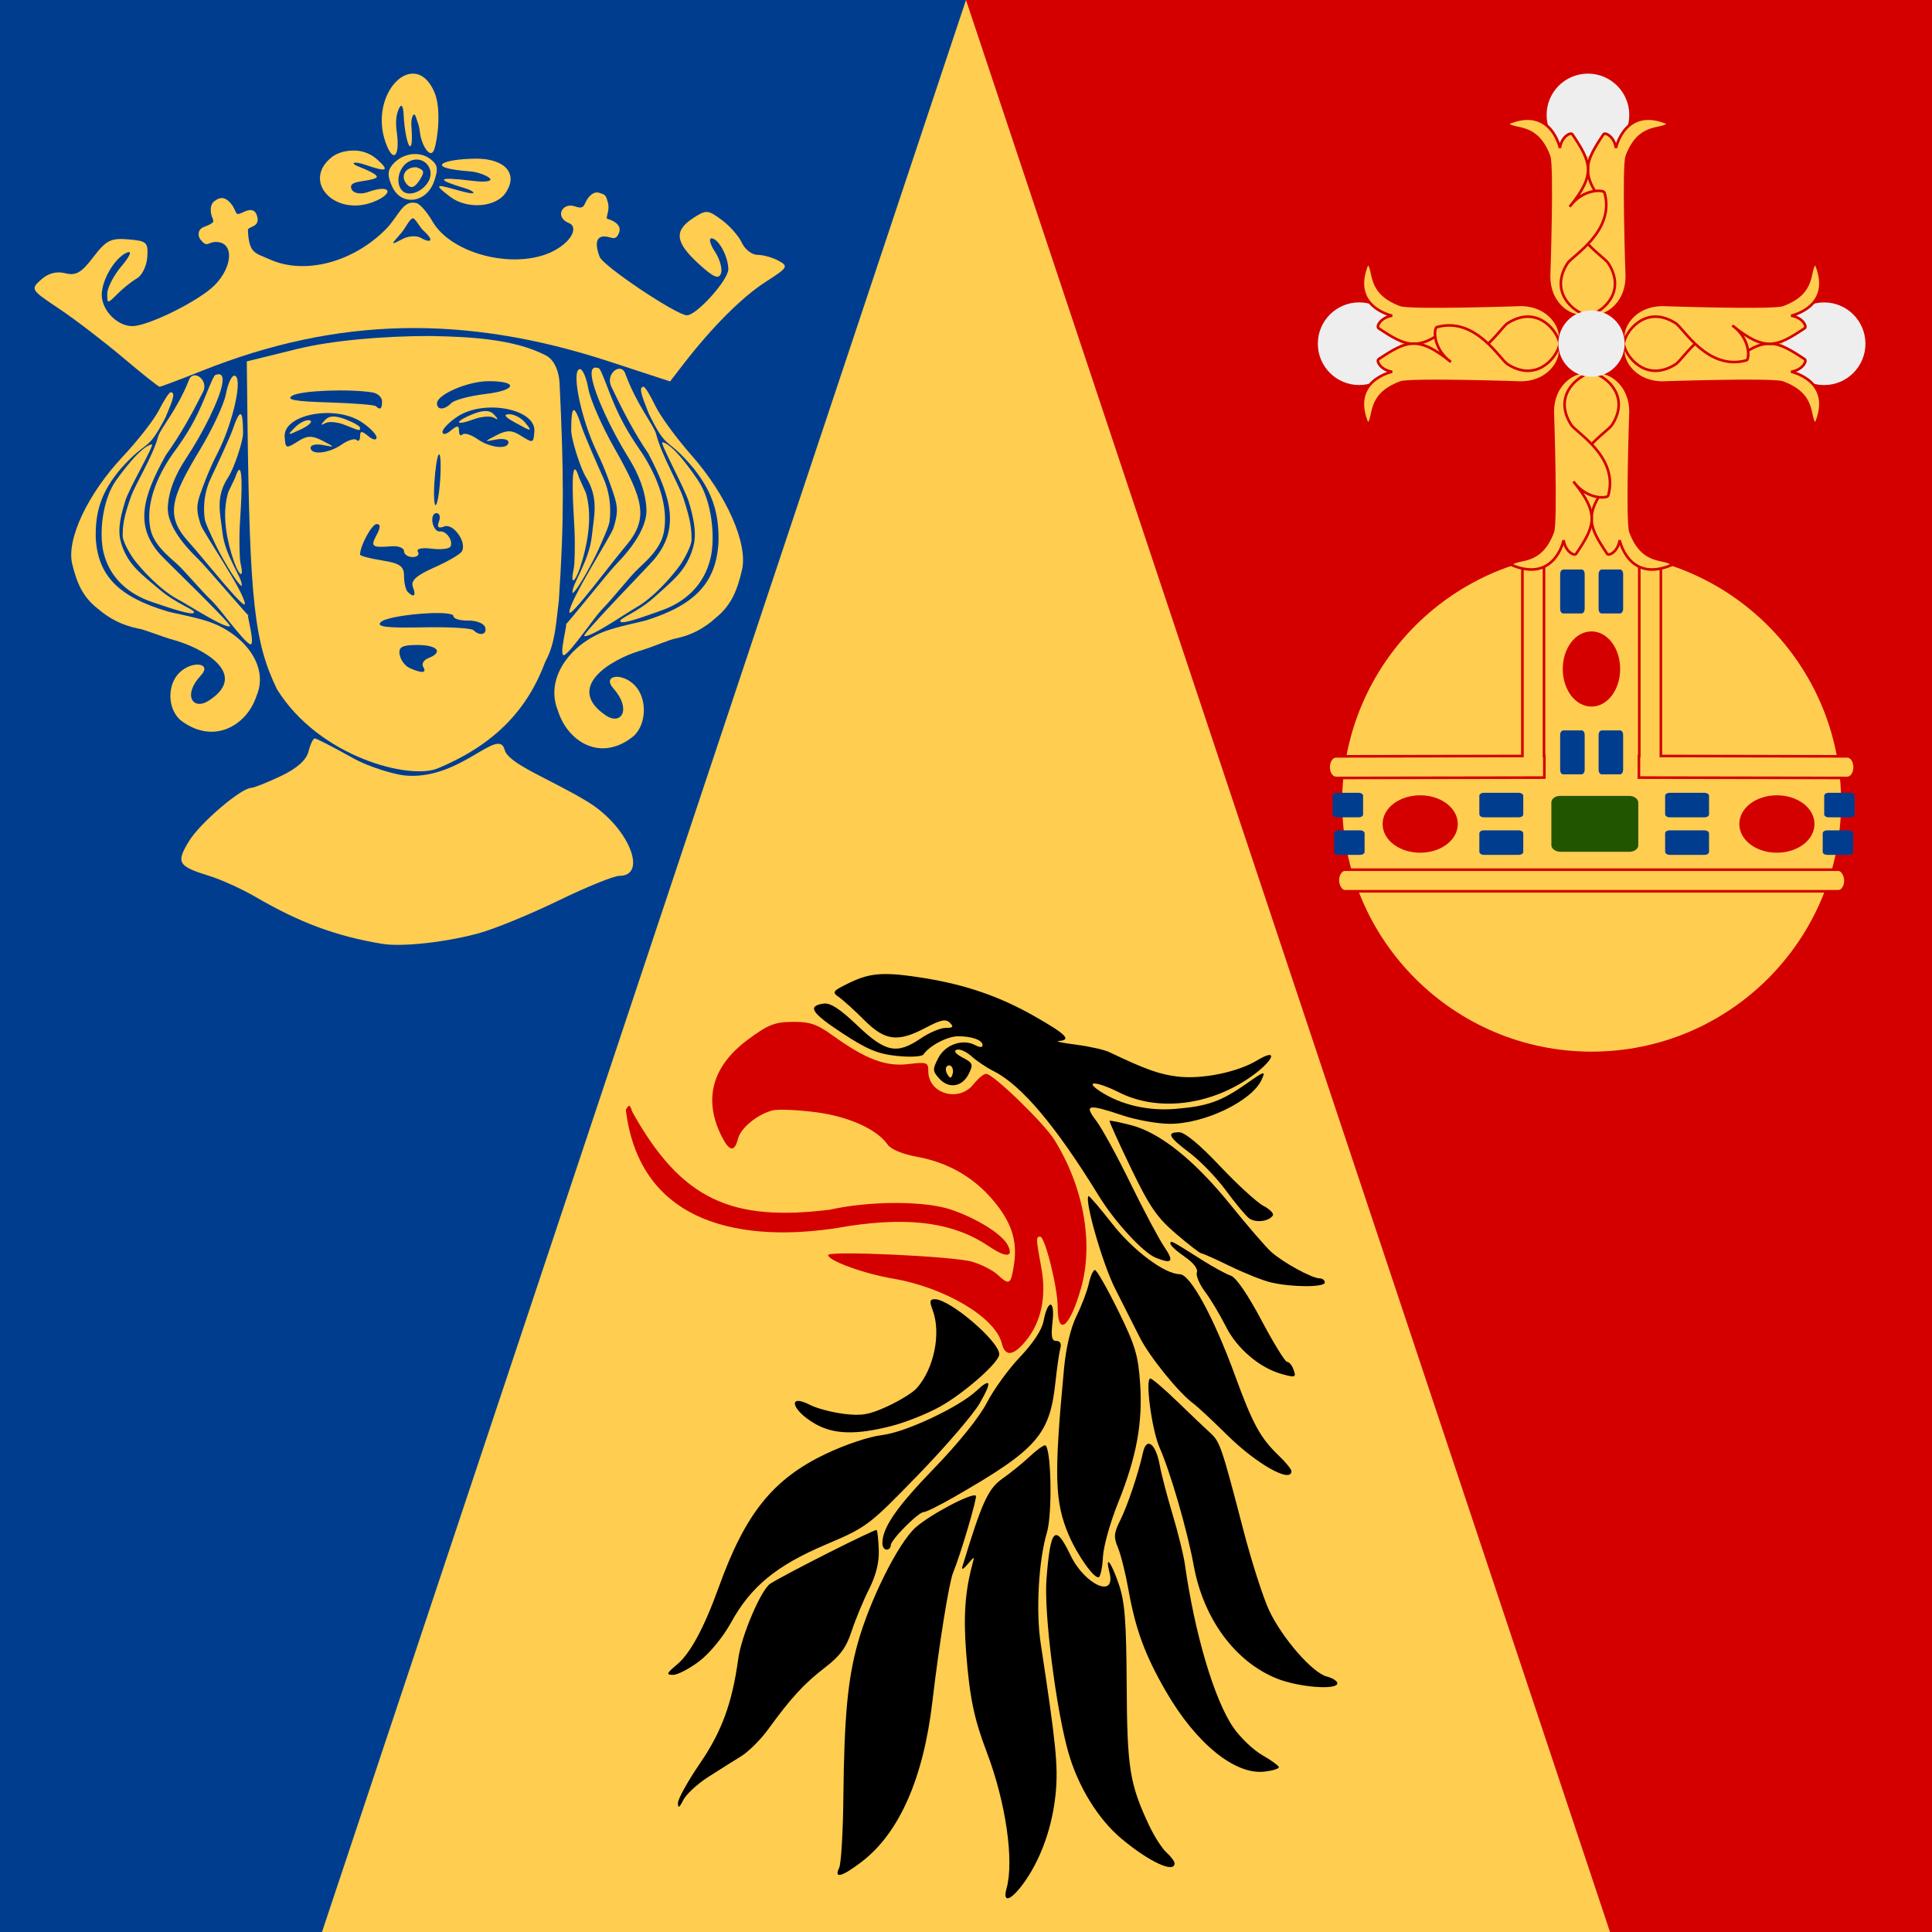 <?xml version="1.0" encoding="UTF-8" standalone="no"?>
<!-- Created with Inkscape (http://www.inkscape.org/) -->

<svg
   xmlns:dc="http://purl.org/dc/elements/1.1/"
   xmlns:cc="http://web.resource.org/cc/"
   xmlns:rdf="http://www.w3.org/1999/02/22-rdf-syntax-ns#"
   xmlns:svg="http://www.w3.org/2000/svg"
   xmlns="http://www.w3.org/2000/svg"
   xmlns:xlink="http://www.w3.org/1999/xlink"
   version="1.0"
   width="312.5"
   height="312.5"
   id="svg4166">
  <defs
     id="defs4168" />
  <rect
     width="312.5"
     height="312.5"
     x="0"
     y="0"
     id="Flaggduk"
     style="fill:#ffcd50" />
  <path
     d="M 0,0 156.25,0 52.083,312.5 0,312.5 0,0 z"
     id="Kluven-field-1"
     style="fill:#003d8f" />
  <path
     d="m 156.25,0 156.25,0 0,312.5 -52.083,0 L 156.25,0 z"
     id="Kluven-field-2"
     style="fill:#d40000" />
  <g
     transform="matrix(0.889,0,0,0.889,147.754,-9.397)"
     id="St-Erik"
     style="fill:#ffcd50">
    <path
       d="m -87.989,71.703 c -8.356,0.002 -17.816,0.793 -24.191,2.375 l -9.119,2.248 0.127,11.145 c 0.418,32.59 1.237,39.976 5.383,48.539 7.74,12.383 24.152,16.473 29.193,14.375 10.556,-4.394 16.401,-10.789 19.631,-19.473 1.859,-3.383 1.935,-7.264 2.438,-11.019 0.991,-14.691 0.908,-23.481 0.127,-39.769 -0.143,-2.075 -0.941,-4.081 -2.47,-4.876 -5.866,-3.051 -13.96,-3.407 -21.119,-3.546 z"
       id="Huvud" />
    <path
       d="m -90.969,23.969 c -3.666,-0.118 -7.282,6.059 -5.125,12.375 1.393,4.078 2.704,2.756 2.094,-1.656 -0.248,-1.795 -0.159,-3.087 0.312,-4.188 0.666,-1.553 0.883,-0.156 0.938,1.125 0.098,2.303 0.643,5.253 1.094,5.531 0.45,0.278 0.465,-1.773 0.312,-3.531 -0.153,-1.758 0.488,-2.813 0.781,-1.844 0.848,2.3 0.586,2.103 0.875,3.531 0.404,1.996 1.865,4.256 2.5,2.438 0.596,-1.708 1.32,-7.303 0.062,-10.312 -0.994,-2.38 -2.409,-3.422 -3.844,-3.469 z m -10.531,14 c -1.596,-0.073 -3.283,0.339 -4.375,1.219 -5.452,4.393 0.575,10.853 7.594,8.125 3.752,-1.458 3.434,-3.377 -1.031,-1.781 -1.05,0.375 -2.604,0.366 -2.969,-0.656 -0.554,-1.554 2.85,-1.134 4.5,-1.938 0.817,-0.505 -2.134,-1.618 -3.469,-2.188 -1.222,-0.521 -0.581,-0.918 1.531,-0.188 3.755,1.298 4.584,1.201 2.125,-1 -0.936,-0.838 -2.311,-1.52 -3.906,-1.594 z m 10.906,0.625 c -1.535,-0.028 -3.13,0.657 -4.219,1.969 -0.897,1.081 -0.91,2.04 -0.031,3.969 1.641,3.601 6.234,3.008 7.625,-0.969 0.812,-2.323 0.666,-3.067 -0.781,-4.125 -0.756,-0.553 -1.673,-0.827 -2.594,-0.844 z m 11.031,0.844 c -6.358,0.056 -9.566,1.681 -1.125,2.312 1.367,0.102 3.069,0.737 3.594,1.25 0.593,0.58 -0.952,0.741 -2.906,0.5 -7.079,-0.874 -6.91,-0.273 -1.438,1.375 1.455,0.438 2.477,1.383 -0.75,0.5 -4.219,-1.155 -5.675,-1.684 -2.062,1.031 2.985,2.243 8.158,1.943 10,-0.688 2.421,-3.457 0.019,-6.281 -5.312,-6.281 z m -10.844,0.156 c 1.932,-0.002 3.327,2.148 2.062,4.156 -1.157,1.837 -3.564,2.624 -4.656,1.531 -1.349,-1.349 -0.691,-4.307 1.188,-5.312 0.48,-0.257 0.96,-0.375 1.406,-0.375 z M -90.438,41 c -2.112,-0.074 -3.059,1.785 -1.625,3.219 0.882,0.882 1.566,0.082 2.25,-0.938 0.965,-1.53 0.729,-1.793 -0.625,-2.281 z m 32.906,4.594 c -1.043,-0.054 -1.813,1.101 -2.156,1.844 -0.423,0.915 -0.631,1.112 -2,0.656 -2.174,-0.723 -3.719,1.998 -0.938,3.094 1.363,0.537 0.912,2.779 -2.219,4.688 -6.641,4.049 -19.11,1.25 -22.719,-5.094 -0.888,-1.561 -2.194,-3.076 -2.844,-3.25 -2.533,-0.68 -3.222,2.379 -5.656,4.812 -6.031,6.031 -14.803,8.272 -21.094,5.406 -2.599,-1.184 -3.748,-0.964 -3.938,-5.312 -0.03,-0.685 2.182,-0.482 1.719,-2.375 -0.257,-1.052 -0.832,-1.738 -2.594,-0.875 -1.727,0.846 -0.954,-0.133 -2.281,-1.656 -1.249,-1.433 -2.205,-0.933 -3,-0.312 -0.829,0.647 -0.656,2.121 -0.375,2.812 0.352,0.866 0.612,1.031 -1.5,1.844 -1.209,0.465 -1.057,1.706 -0.625,2.25 1.29,1.623 1.303,0.469 2.844,0.469 3.343,-10e-7 3.088,4.537 -0.281,7.906 -2.828,2.828 -12.032,7.391 -14.938,7.406 -2.731,0.014 -5.562,-2.892 -5.562,-5.688 0,-2.793 2.471,-6.88 4.656,-7.719 0.908,-0.348 0.473,0.675 -1.062,2.5 -1.426,1.694 -2.594,3.942 -2.594,5 0,1.885 0.025,1.881 1.875,0.031 1.038,-1.038 2.625,-2.305 3.531,-2.812 0.907,-0.507 1.757,-2.227 1.875,-3.844 0.197,-2.709 -0.068,-2.969 -3.438,-3.25 -3.179,-0.265 -4.024,0.137 -6.375,3.219 -2.188,2.869 -3.16,3.431 -5.125,2.938 -1.605,-0.403 -3.109,0.014 -4.406,1.188 -1.925,1.742 -1.839,1.832 3.312,5.281 2.889,1.934 8.094,5.915 11.562,8.844 3.469,2.929 6.489,5.344 6.719,5.344 0.229,-3e-6 3.778,-1.341 7.875,-2.969 24.499,-9.732 47.637,-10.241 74.031,-1.594 l 10.969,3.594 2.531,-3.281 c 5.175,-6.683 10.67,-12.159 14.875,-14.844 4.029,-2.573 4.185,-2.842 2.312,-3.844 -1.106,-0.592 -2.807,-1.062 -3.812,-1.062 -1.006,0 -2.301,-0.993 -2.844,-2.188 -0.543,-1.194 -2.175,-3.067 -3.656,-4.156 -2.549,-1.875 -2.829,-1.899 -5.25,-0.312 -3.471,2.274 -3.214,4.39 1,8.25 2.718,2.489 3.67,2.916 4.094,1.812 0.305,-0.794 -0.164,-2.567 -1.062,-3.938 -0.898,-1.371 -1.2,-2.469 -0.656,-2.469 1.255,0 3.062,3.312 3.062,5.625 0,1.965 -5.764,8.375 -7.531,8.375 -1.866,-3e-6 -15.231,-8.947 -15.875,-10.625 -0.808,-2.105 -0.769,-3.719 0.844,-3.719 1.274,-10e-7 2.023,1.014 2.688,-0.688 0.631,-1.617 -1.603,-2.387 -2.094,-2.5 -0.478,-0.11 0.439,-1.469 0.094,-2.844 -0.421,-1.676 -0.605,-1.535 -1.5,-1.875 -0.161,-0.061 -0.32,-0.086 -0.469,-0.094 z m -33.514,4.693 c 0.362,-0.003 1.357,1.759 1.732,2.094 2.592,2.328 1.109,2.352 -0.343,1.455 -0.539,-0.333 -2.001,-0.46 -3.25,0.195 -2.259,1.185 -2.267,1.162 -0.375,-0.969 0.91,-1.025 1.633,-2.77 2.236,-2.776 z"
       id="Krona" />
    <path
       d="m -91.692,132.103 c -0.825,-0.374 -1.632,-1.467 -1.794,-2.43 -0.234,-1.393 0.43,-1.75 3.25,-1.75 3.648,0 4.747,1.324 1.98,2.386 -0.86,0.33 -1.283,1.053 -0.941,1.607 0.699,1.13 -0.256,1.202 -2.496,0.187 z m 11.638,-6.875 c -0.383,-0.383 -4.592,-0.613 -9.354,-0.513 -6.453,0.136 -8.37,-0.106 -7.525,-0.951 1.347,-1.347 13.241,-2.322 13.241,-1.085 0,0.471 1.199,0.831 2.664,0.8 1.465,-0.031 2.853,0.507 3.083,1.194 0.448,1.337 -0.958,1.707 -2.11,0.554 z m -11.971,-6.971 c -0.367,-0.367 -0.667,-1.659 -0.667,-2.872 0,-1.8 -0.736,-2.323 -4,-2.845 -2.2,-0.352 -4,-0.83 -4,-1.063 0,-1.6 2.143,-5.553 3.01,-5.553 0.743,0 0.74,0.598 -0.01,2 -1.132,2.116 -0.843,2.33 2.75,2.039 1.238,-0.1 2.25,0.3 2.25,0.889 0,0.589 0.702,1.072 1.559,1.072 0.857,0 1.293,-0.43 0.968,-0.957 -0.344,-0.556 0.673,-0.797 2.428,-0.574 1.661,0.21 3.22,0.057 3.466,-0.341 0.625,-1.011 -0.717,-2.969 -1.907,-2.782 -0.542,0.085 -1.138,-0.633 -1.323,-1.595 -0.185,-0.963 0.132,-1.75 0.705,-1.75 0.573,0 0.781,0.68 0.462,1.511 -0.406,1.059 -0.12,1.335 0.955,0.922 1.68,-0.645 4.192,2.942 3.193,4.558 -0.323,0.523 -2.59,1.837 -5.038,2.919 -3.237,1.432 -4.287,2.394 -3.852,3.528 0.625,1.628 0.193,2.035 -0.949,0.893 z m 4.854,-19.854 c 0.15,-2.533 0.511,-4.844 0.802,-5.136 0.291,-0.291 0.421,1.529 0.288,4.045 -0.133,2.516 -0.494,4.827 -0.802,5.136 -0.308,0.308 -0.438,-1.512 -0.288,-4.045 z m -22.521,-6.386 c 0,-0.499 1.012,-0.712 2.25,-0.474 2.248,0.432 2.248,0.432 -0.082,-0.783 -1.807,-0.942 -2.761,-0.948 -4.236,-0.026 -2.455,1.533 -2.481,1.527 -2.647,-0.68 -0.307,-4.074 9.101,-5.897 13.965,-2.705 1.513,0.992 2.75,2.258 2.75,2.812 0,0.571 -0.65,0.468 -1.5,-0.237 -1.201,-0.997 -1.5,-0.988 -1.5,0.044 0,0.709 -0.284,1.005 -0.631,0.658 -0.347,-0.347 -1.572,0.028 -2.723,0.833 -2.328,1.63 -5.646,1.959 -5.646,0.558 z m -0.131,-4.96 c -0.586,-0.201 -1.799,0.367 -2.695,1.263 -1.506,1.506 -1.425,1.534 1.066,0.366 1.482,-0.695 2.215,-1.428 1.629,-1.629 z m 9.131,1.341 c 0,-0.289 -1.198,-0.98 -2.663,-1.537 -1.914,-0.728 -2.969,-0.679 -3.75,0.171 -0.79,0.86 -0.77,1.006 0.07,0.535 0.637,-0.357 2.212,-0.226 3.5,0.29 2.955,1.184 2.842,1.163 2.842,0.541 z m 21.354,2.06 c -1.15,-0.806 -2.375,-1.181 -2.723,-0.833 -0.347,0.347 -0.631,0.051 -0.631,-0.658 0,-1.032 -0.299,-1.041 -1.5,-0.044 -0.85,0.706 -1.5,0.808 -1.5,0.237 0,-0.554 1.238,-1.819 2.75,-2.812 4.864,-3.192 14.272,-1.37 13.965,2.705 -0.166,2.207 -0.192,2.213 -2.647,0.68 -1.476,-0.922 -2.429,-0.916 -4.236,0.026 -2.33,1.215 -2.33,1.215 -0.082,0.783 1.238,-0.238 2.25,-0.025 2.25,0.474 0,1.4 -3.318,1.072 -5.646,-0.558 z m 8.646,-3.035 c -0.685,-0.825 -1.977,-1.493 -2.872,-1.485 -1.095,0.01 -0.809,0.469 0.872,1.402 3.31,1.837 3.46,1.843 2,0.083 z m -5.666,-0.86 c 0.848,0.475 0.869,0.331 0.079,-0.53 -0.781,-0.851 -1.836,-0.899 -3.75,-0.171 -1.465,0.557 -2.663,1.237 -2.663,1.512 0,0.275 1.163,0.058 2.584,-0.482 1.421,-0.54 3.109,-0.688 3.75,-0.329 z m -21.447,-2.086 c -0.245,-0.245 -4.161,-0.556 -8.701,-0.691 -6.133,-0.182 -7.797,-0.503 -6.471,-1.248 1.629,-0.915 10.28,-1.251 14.535,-0.565 0.963,0.155 1.75,0.882 1.75,1.616 0,1.381 -0.344,1.656 -1.113,0.887 z m 11.113,-0.528 c 0,-1.603 5.651,-4.026 9.391,-4.026 5.513,0 5.093,1.664 -0.59,2.337 -2.832,0.335 -5.61,1.072 -6.175,1.636 -1.297,1.297 -2.627,1.323 -2.627,0.052 z"
       id="Ansikte"
       style="fill:#003d8f" />
    <path
       d="m -78.969,180.336 c 2.873,-0.799 9.365,-3.469 14.427,-5.933 5.063,-2.464 10.039,-4.48 11.059,-4.48 5.289,0 1.585,-9.217 -6.232,-13.738 -6.684,-3.993 -13.999,-6.649 -14.666,-9.185 -1.149,-4.375 -8.191,5.753 -18.345,4.648 -1.379,-0.15 -5.958,-1.3 -9.4,-3.225 -3.442,-1.925 -6.504,-3.5 -6.804,-3.5 -0.3,0 -0.815,1.073 -1.144,2.385 -0.394,1.568 -2.14,3.11 -5.098,4.5 -2.474,1.163 -4.865,2.115 -5.313,2.115 -1.825,0 -9.25,6.331 -11.283,9.622 -2.457,3.976 -2.094,4.622 3.575,6.368 2.2,0.677 6.025,2.412 8.5,3.854 8.047,4.689 14.652,7.137 23,8.525 3.64,0.605 11.724,-0.287 17.723,-1.956 z"
       id="Hals" />
    <g
       id="Hair">
      <path
         d="m -135.156,81.938 c -0.261,-3e-6 -1.215,1.462 -2.125,3.25 -0.91,1.787 -3.885,5.583 -6.594,8.469 -6.39,6.809 -10.272,15.068 -9.188,19.531 0.846,3.422 1.876,5.985 4.688,8.156 2.139,1.834 4.424,2.982 7.188,3.562 1.189,0.132 4.195,1.458 6.875,2.188 4.89,1.405 13.586,6.091 6.125,10.938 -2.93,1.904 -4.829,-0.999 -1.469,-4.562 2.13,-2.259 -1.593,-2.813 -3.938,-0.469 -2.214,2.214 -2.127,6.46 0.188,8.562 6.032,4.683 12.139,0.991 13.88,-4.386 2.458,-5.764 -2.827,-11.771 -9.349,-13.708 -2.846,-0.845 -5.922,-1.38 -6.75,-1.625 -9.018,-2.666 -12.757,-6.528 -13.156,-13.375 -0.117,-5.086 1.169,-8.589 4.531,-12.594 5.091,-5.712 4.673,-2.669 8.153,-9.344 0.911,-2.274 2.092,-4.594 0.941,-4.594 z"
         id="path2687" />
      <path
         d="m -126.971,78.774 c -0.42,-0.017 -1.56,3.428 -3.122,6.758 -1.836,3.912 -4.061,6.71 -4.758,7.716 -2.945,4.253 -4.854,9.196 -3.992,13.503 0.562,2.809 3.066,4.844 4.781,6.375 1.571,1.402 3.978,4.42 6.578,6.95 1.3,1.265 5.373,6.91 6.689,7.667 1.317,0.757 -0.799,-6.247 -0.177,-5.216 0.545,0.903 -7.686,-8.815 -9.247,-10.32 -4.464,-4.305 -5.542,-7.433 -5.453,-9.323 0.148,-3.147 1.486,-6.131 3.266,-8.82 3.286,-4.966 6.211,-10.982 6.651,-13.693 0.381,-2.349 -1.119,-1.592 -1.216,-1.596 z"
         id="path2689" />
      <path
         d="m -124.06,111.423 c 1.209,4.007 2.352,4.779 1.642,1.737 -0.254,-1.09 -0.219,-4.268 -0.207,-5.499 0.016,-1.551 0.236,-4.068 0.33,-6.647 0.307,-8.391 -1.092,-3.591 -1.092,-3.591 l -1.278,2.672 c -1.07,3.51 -0.529,7.573 0.604,11.328 z"
         id="path2691" />
      <path
         d="m -137.193,117.825 c -3.297,-2.791 -5.381,-4.289 -6.656,-7.541 -0.769,-1.962 -1.06,-3.857 0.456,-8.636 0.767,-2.42 5.449,-10.338 4.801,-10.228 -2.021,0.344 -5.672,5.415 -6.427,6.457 -2.556,3.533 -3.212,9.762 -2.317,13.328 1.188,4.731 4.748,7.531 8.78,8.895 3.68,1.245 7.297,2.461 7.637,1.94 0.341,-0.521 -3.036,-1.475 -6.274,-4.216 z"
         id="path2693" />
      <path
         d="m -136.008,93.344 c 2.592,-3.592 4.659,-7.337 6.747,-11.474 1.088,-2.155 -1.763,-4.218 -2.56,-2.169 -2.078,5.343 -5.193,8.796 -5.611,10.315 -1.025,3.727 -4.082,8.494 -4.944,10.921 -1.392,3.92 -1.491,5.346 -1.505,7.101 -0.008,1.063 1.323,3.283 1.93,4.156 1.385,1.892 4.848,5.651 7.987,7.356 2.334,1.268 8.553,5.313 9.602,4.974 0.559,-0.181 -11.736,-11.976 -12.764,-13.149 -4.435,-5.063 -3.332,-10.074 1.117,-18.031 z"
         id="path2695" />
      <path
         d="m -129.67,100.188 c 0.235,-0.638 1.322,-3.829 2.964,-7 2.95,-5.695 4.822,-14.265 3.116,-14.265 -0.484,0 -1.161,1.502 -1.506,3.338 -0.344,1.836 -2.443,6.349 -4.663,10.03 -5.472,9.073 -6.412,12.193 -2.024,16.991 2.251,2.462 10.19,12.507 10.137,11.154 -0.084,-2.122 -7.614,-13.057 -8.033,-14.378 -0.753,-2.375 -0.892,-3.424 0.008,-5.872 z"
         id="path2697" />
      <path
         d="m -125.751,107.346 c -0.364,-3.345 -1.305,-6.353 1.059,-9.923 1.093,-1.65 2.723,-6.645 2.711,-8.02 -0.025,-2.728 -0.121,-5.871 -1.875,-0.704 -0.45,1.327 -2.861,6.541 -3.923,8.725 -1.187,2.442 -1.496,5.058 -1.185,7.5 0.109,0.858 1.151,2.962 1.985,4.75 0.798,1.712 3.753,6.964 4.753,7.538 0.288,-1.397 -3.026,-5.287 -3.524,-9.865 z"
         id="path2699" />
    </g>
    <use
       transform="matrix(-1,0,0,1.065,-184.255,-6.326)"
       id="Hair-2"
       x="0"
       y="0"
       width="193"
       height="232"
       xlink:href="#Hair" />
  </g>
  <g
     transform="matrix(0.601,0,0,0.601,174.882,-7.026)"
     id="Riksapple">
    <path
       d="m 207.83,233.369 c 0.005,38.912 -31.539,70.459 -70.451,70.459 -38.912,0 -70.456,-31.547 -70.451,-70.459 -0.005,-38.912 31.539,-70.459 70.451,-70.459 38.912,0 70.456,31.547 70.451,70.459 l 0,0 z"
       transform="matrix(0.953,0,0,0.953,6.458,5.175)"
       id="Orb"
       style="fill:#ffcd50" />
    <g
       id="Decoration">
      <path
         d="m 118.748,163.875 0,51.281 -50.188,0.094 c -1.088,0 -1.969,1.301 -1.969,2.906 0,1.605 0.881,2.906 1.969,2.906 l 56.094,-0.094 0,-5.812 -0.094,0 0,-51.281 c -1.233,-0.388 -4.576,-0.304 -5.812,0 z"
         id="rect1875"
         style="fill:#ffcd50;stroke:#d40000;stroke-width:0.7;stroke-linecap:round" />
      <rect
         width="136.625"
         height="5.812"
         rx="1.894"
         ry="2.939"
         x="69.067"
         y="245.753"
         id="use2762"
         style="fill:#ffcd50;stroke:#d40000;stroke-width:0.7;stroke-linecap:round" />
      <use
         transform="matrix(-1,0,0,1,274.759,1.525879e-5)"
         id="use2784"
         x="0"
         y="0"
         width="280"
         height="332"
         xlink:href="#rect1875" />
      <rect
         width="22.015"
         height="13.672"
         rx="1.749"
         ry="1.086"
         x="127.229"
         y="226.576"
         id="rect2788"
         style="fill:#225500;stroke:#225500;stroke-width:1.378;stroke-linecap:round" />
      <rect
         width="11.169"
         height="5.955"
         rx="0.887"
         ry="0.473"
         x="107.481"
         y="225.384"
         id="use2792"
         style="fill:#003d8f;stroke:#003d8f;stroke-width:0.648;stroke-linecap:round" />
      <use
         transform="translate(0,10.101)"
         id="use2796"
         x="0"
         y="0"
         width="280"
         height="332"
         xlink:href="#use2792" />
      <use
         transform="translate(50,0)"
         id="use2798"
         x="0"
         y="0"
         width="280"
         height="332"
         xlink:href="#use2792" />
      <use
         transform="translate(50,10.101)"
         id="use2800"
         x="0"
         y="0"
         width="280"
         height="332"
         xlink:href="#use2792" />
      <use
         transform="matrix(0,1,-1,0,360.565,101.113)"
         id="use2802"
         x="0"
         y="0"
         width="280"
         height="332"
         xlink:href="#use2792" />
      <use
         transform="translate(10.351,0)"
         id="use2804"
         x="0"
         y="0"
         width="280"
         height="332"
         xlink:href="#use2802" />
      <use
         transform="translate(0,-43.3)"
         id="use2806"
         x="0"
         y="0"
         width="280"
         height="332"
         xlink:href="#use2802" />
      <use
         transform="translate(10.351,-43.3)"
         id="use2808"
         x="0"
         y="0"
         width="280"
         height="332"
         xlink:href="#use2802" />
      <path
         d="m 141.822,186.227 c 0.002,5.742 -2.816,10.399 -6.293,10.399 -3.477,0 -6.296,-4.657 -6.293,-10.399 -0.002,-5.742 2.816,-10.399 6.293,-10.399 3.477,0 6.296,4.657 6.293,10.399 l 0,0 z"
         transform="matrix(1.137,0,0,0.928,-16.764,18.923)"
         id="path2810"
         style="fill:#d40000;stroke:#d40000;stroke-width:1;stroke-linecap:round" />
      <use
         transform="matrix(0,-1,1,0,-100.504,370.791)"
         id="use2812"
         x="0"
         y="0"
         width="280"
         height="332"
         xlink:href="#path2810" />
      <use
         transform="translate(96,-7.232293e-6)"
         id="use2814"
         x="0"
         y="0"
         width="280"
         height="332"
         xlink:href="#use2812" />
      <path
         d="m 68.878,225.384 5.784,0 c 0.492,0 0.887,0.211 0.887,0.473 l 0,5.009 c 0,0.262 -0.396,0.473 -0.887,0.473 l -5.784,0 c -0.492,0 -0.887,-0.211 -0.887,-0.473 l 0,-5.009 c 0,-0.262 0.396,-0.473 0.887,-0.473 z"
         id="use2839"
         style="fill:#003d8f;stroke:#003d8f;stroke-width:0.648;stroke-linecap:round" />
      <use
         transform="translate(0.4,10.101)"
         id="use2844"
         x="0"
         y="0"
         width="280"
         height="332"
         xlink:href="#use2839" />
      <use
         transform="translate(132.3,0)"
         id="use2846"
         x="0"
         y="0"
         width="280"
         height="332"
         xlink:href="#use2839" />
      <use
         transform="translate(131.9,10.101)"
         id="use2848"
         x="0"
         y="0"
         width="280"
         height="332"
         xlink:href="#use2839" />
    </g>
    <g
       transform="translate(0.167,1.2)"
       id="Cross">
      <g
         transform="translate(0,2)"
         id="Korsarm-bas"
         style="fill:#ffcd50;stroke:#d40000;stroke-width:0.7">
        <path
           d="m 146.212,136.245 c 0,23.053 4.521,24.287 -8.855,24.418 -14.843,0.146 -8.855,-1.805 -8.855,-24.418 0,-15.148 -0.863,-27.442 8.855,-27.442 7.669,0 8.855,12.294 8.855,27.442 z"
           id="path4629"
           style="stroke:none" />
        <path
           d="m 158.948,160.468 c -1.756,-2.195 -7.822,0.411 -11.27,-8.782 -1.025,-2.488 -1e-5,-32.345 -1e-5,-32.345 0,-8.05 -6.654,-11.652 -9.806,-10.391 3.805,1.171 9.585,6.494 4.83,13.904 -1.31,2.041 -12.88,8.635 -9.952,19.027 0.135,0.405 1.583,-2.823 3.444,-3.258 1.861,-0.435 4.135,1.924 5.923,-0.548 -7.228,8.851 -5.673,12.062 -0.732,19.466 0.459,0.688 2.927,-0.585 3.366,-3.659 0,0 2.434,11.716 14.197,6.586 z"
           id="use4627" />
        <path
           d="m 115.477,160.468 c 1.756,-2.195 7.822,0.411 11.27,-8.782 1.025,-2.488 1e-5,-32.345 1e-5,-32.345 0,-8.05 6.654,-11.652 9.806,-10.391 -3.805,1.171 -9.585,6.494 -4.83,13.904 1.31,2.041 12.88,8.635 9.952,19.027 -0.27,0.81 -5.792,1.139 -9.367,-3.805 7.228,8.851 5.673,12.062 0.732,19.466 -0.459,0.688 -2.927,-0.585 -3.366,-3.659 0,0 -2.434,11.716 -14.197,6.586 z"
           id="path3739" />
      </g>
      <g
         transform="translate(-2,2)"
         id="Korsarm"
         style="fill:#ffcd50;stroke:#d40000;stroke-width:0.7">
        <path
           d="m 147.212,65.949 c 0,-23.053 4.521,-17.312 -8.855,-17.442 -14.843,-0.146 -8.855,-5.17 -8.855,17.442 0,15.148 -0.863,27.442 8.855,27.442 7.669,0 8.855,-12.294 8.855,-27.442 z"
           id="path5530"
           style="stroke:none" />
        <path
           d="m 144.602,40.161 c 0,4.284 -3.473,7.757 -7.757,7.757 -4.284,0 -7.757,-3.473 -7.757,-7.757 0,-4.284 3.473,-7.757 7.757,-7.757 4.284,0 7.757,3.473 7.757,7.757 z"
           transform="matrix(1.434,0,0,1.434,-58.019,-18.16)"
           id="path5526"
           style="fill:#eeeeee;stroke:none" />
        <path
           d="m 159.948,41.727 c -1.756,2.195 -7.822,-0.411 -11.27,8.782 -1.025,2.488 -1e-5,32.345 -1e-5,32.345 0,8.05 -6.654,11.652 -9.806,10.391 3.805,-1.171 9.585,-6.494 4.83,-13.904 -1.31,-2.041 -12.88,-8.635 -9.952,-19.027 0.135,-0.405 1.583,2.823 3.444,3.258 1.861,0.435 4.135,-1.924 5.923,0.548 -7.228,-8.851 -5.673,-12.062 -0.732,-19.466 0.459,-0.688 2.927,0.585 3.366,3.659 0,0 2.434,-11.716 14.197,-6.586 z"
           id="path5532" />
        <path
           d="m 116.477,41.727 c 1.756,2.195 7.822,-0.411 11.27,8.782 1.025,2.488 1e-5,32.345 1e-5,32.345 0,8.05 6.654,11.652 9.806,10.391 -3.805,-1.171 -9.585,-6.494 -4.83,-13.904 1.31,-2.041 12.88,-8.635 9.952,-19.027 -0.27,-0.81 -5.792,-1.139 -9.367,3.805 7.228,-8.851 5.673,-12.062 0.732,-19.466 -0.459,-0.688 -2.927,0.585 -3.366,3.659 0,0 -2.434,-11.716 -14.197,-6.586 z"
           id="path5534" />
      </g>
      <use
         transform="matrix(0,-1,1,0,33.214,239.211)"
         id="Korsarm-2"
         x="0"
         y="0"
         width="280"
         height="332"
         xlink:href="#Korsarm" />
      <use
         transform="matrix(0,1,-1,0,241.211,-33.214)"
         id="Korsarm-3"
         x="0"
         y="0"
         width="280"
         height="332"
         xlink:href="#Korsarm" />
      <path
         d="m 146.651,102.509 c 0.002,4.528 -3.668,8.199 -8.196,8.199 -4.528,0 -8.198,-3.672 -8.196,-8.199 -0.002,-4.528 3.668,-8.199 8.196,-8.199 4.528,0 8.198,3.672 8.196,8.199 l 0,0 z"
         transform="matrix(1.089,0,0,1.089,-13.605,-8.664)"
         id="Kors-center"
         style="fill:#eeeeee" />
    </g>
  </g>
  <g
     transform="matrix(0.682,0,0,0.682,77.177,114.542)"
     id="Avslitet-Griphuvud"
     style="fill:#000000">
    <path
       d="m 130.12,277.953 c 3.788,-5.523 6.358,-12.978 7.089,-20.56 0.62,-6.435 0.092,-11.72 -3.547,-35.543 -1.176,-7.697 -0.504,-19.698 1.474,-26.345 1.361,-4.574 0.998,-20.675 -0.466,-20.675 -0.433,0 -2.092,1.225 -3.688,2.722 -1.596,1.497 -4.483,3.836 -6.415,5.197 -3.395,2.392 -4.859,5.609 -9.46,20.788 -0.279,0.922 0.183,0.734 1.219,-0.495 1.669,-1.98 1.669,-1.98 1.137,0 -1.75,6.51 -2.155,12.28 -1.477,21.028 0.816,10.535 1.869,15.617 4.874,23.517 4.528,11.906 6.54,25.792 4.692,32.393 -1.055,3.768 1.314,2.717 4.568,-2.027 z"
       id="path1955" />
    <path
       d="m 91.249,273.572 c 8.857,-6.788 14.588,-19.773 16.712,-37.863 1.618,-13.778 3.956,-28.33 4.931,-30.687 1.737,-4.198 5.772,-17.839 5.393,-18.233 -0.805,-0.839 -10.879,4.469 -14.301,7.534 -4.115,3.687 -10.9,17.285 -13.743,27.545 -2.366,8.537 -3.185,17.403 -3.384,36.608 -0.084,8.167 -0.534,15.628 -0.998,16.581 -1.3,2.666 0.69,2.117 5.39,-1.485 z"
       id="path1953" />
    <path
       d="m 165.407,273.973 c 0,-0.46 -0.862,-1.617 -1.916,-2.57 -1.054,-0.953 -2.891,-3.807 -4.084,-6.34 -4.65,-9.88 -5.247,-13.593 -5.355,-33.314 -0.083,-15.301 -0.433,-19.777 -1.878,-24.005 -1.821,-5.331 -3.316,-7.17 -2.194,-2.7 1.565,6.234 -5.881,2.896 -9.259,-4.151 -3.635,-7.585 -4.754,-6.455 -5.695,5.756 -0.615,7.97 2.251,30.629 5.184,40.989 2.3,8.123 7.077,15.881 12.636,20.521 6.563,5.479 12.56,8.254 12.56,5.814 z"
       id="path1951" />
    <path
       d="m 54.757,253.527 c 2.548,-1.633 6.082,-3.861 7.855,-4.949 1.772,-1.089 4.674,-3.984 6.448,-6.434 5.338,-7.371 8.504,-10.813 13.427,-14.598 3.618,-2.781 5.059,-4.743 6.324,-8.608 0.901,-2.753 2.756,-7.233 4.123,-9.955 1.679,-3.345 2.432,-6.372 2.323,-9.336 -0.089,-2.413 -0.316,-4.541 -0.505,-4.73 -0.313,-0.313 -21.273,10.256 -25.188,12.701 -2.187,1.366 -6.885,12.337 -7.633,17.824 -1.432,10.507 -3.907,17.271 -9.088,24.84 -2.878,4.204 -5.226,8.436 -5.218,9.404 0.011,1.317 0.327,1.138 1.258,-0.714 0.684,-1.361 3.328,-3.811 5.875,-5.444 z"
       id="path1949" />
    <path
       d="m 190.147,251.191 c -0.004,-0.349 -1.766,-1.638 -3.915,-2.865 -2.149,-1.227 -5.248,-4.18 -6.887,-6.563 -4.513,-6.56 -9.161,-22.221 -11.492,-38.721 -0.308,-2.178 -1.627,-7.523 -2.932,-11.879 -1.305,-4.356 -2.667,-9.574 -3.027,-11.596 -0.908,-5.103 -3.127,-6.837 -3.959,-3.092 -1.142,5.143 -3.668,12.666 -5.439,16.197 -1.485,2.961 -1.563,3.934 -0.515,6.434 0.679,1.62 1.791,6.064 2.471,9.876 1.705,9.562 3.934,15.611 8.943,24.27 7.103,12.281 16.339,19.79 23.337,18.973 1.882,-0.22 3.418,-0.685 3.414,-1.034 z"
       id="path1947" />
    <path
       d="m 204.013,231.273 c 0,-0.534 -1.116,-1.251 -2.481,-1.594 -3.389,-0.851 -10.55,-9.046 -13.679,-15.654 -1.417,-2.993 -4.176,-11.589 -6.13,-19.102 -5.13,-19.716 -5.546,-20.941 -7.821,-23.002 -1.133,-1.026 -4.631,-4.355 -7.772,-7.398 -3.142,-3.043 -6.047,-5.532 -6.457,-5.532 -1.284,0 0.33,12.185 2.163,16.333 2.575,5.826 6.609,19.751 8.108,27.993 2.298,12.634 9.798,22.839 19.716,26.827 5.174,2.08 14.353,2.801 14.353,1.127 z"
       id="path1945" />
    <path
       d="m 52.705,226.026 c 2.468,-1.883 5.628,-5.733 7.513,-9.157 4.706,-8.545 10.736,-13.508 22.472,-18.495 9.76,-4.148 10.198,-4.478 21.838,-16.462 6.533,-6.726 13.14,-14.412 14.683,-17.08 2.943,-5.091 2.672,-6.142 -0.76,-2.95 -4.213,3.918 -16.827,9.854 -22.336,10.51 -3.159,0.377 -8.83,2.27 -13.51,4.511 -12.487,5.979 -19.019,14.133 -25.3,31.583 -3.423,9.51 -6.735,15.671 -9.821,18.267 -2.592,2.181 -2.729,2.52 -1.017,2.52 1.088,0 3.895,-1.462 6.238,-3.249 z"
       id="path1943" />
    <path
       d="m 148.432,201.211 c 0.126,-2.432 1.726,-8.137 3.556,-12.679 4.412,-10.95 5.895,-18.989 5.247,-28.443 -0.454,-6.627 -1.194,-9.066 -5.243,-17.275 -2.593,-5.258 -5.054,-9.559 -5.47,-9.559 -0.416,0 -1.069,1.448 -1.452,3.217 -0.383,1.769 -1.691,5.222 -2.908,7.672 -1.372,2.762 -2.496,7.464 -2.96,12.374 -2.411,25.53 -2.236,31.766 1.112,39.596 2.104,4.92 6.164,10.584 7.15,9.975 0.406,-0.251 0.84,-2.445 0.966,-4.877 z"
       id="path1941" />
    <path
       d="m 98.094,198.555 c 0,-1.301 6.541,-7.886 7.833,-7.886 0.533,0 3.778,-1.612 7.21,-3.583 19.65,-11.284 22.672,-14.706 24.014,-27.196 0.375,-3.488 0.902,-7.121 1.172,-8.074 0.305,-1.077 -0.051,-1.732 -0.94,-1.732 -1.116,0 -1.316,-1.01 -0.911,-4.603 0.598,-5.301 -1.148,-5.361 -2.14,-0.073 -0.38,2.025 -2.488,5.231 -5.551,8.443 -2.716,2.848 -6.258,7.731 -7.871,10.852 -1.767,3.42 -6.74,9.607 -12.518,15.573 -8.922,9.214 -12.278,14.075 -12.278,17.786 0,0.834 0.445,1.517 0.99,1.517 0.544,0 0.99,-0.46 0.99,-1.023 z"
       id="path1939" />
    <path
       d="m 193.124,180.955 c 0,-0.443 -1.368,-2.113 -3.039,-3.712 -4.31,-4.123 -6.155,-7.495 -10.257,-18.746 -5.098,-13.983 -10.674,-24.232 -13.191,-24.246 -3.56,-0.019 -11.028,-5.596 -16,-11.95 -2.951,-3.771 -5.491,-6.731 -5.644,-6.578 -0.992,0.992 3.365,16.139 6.308,21.929 1.953,3.843 4.562,9.008 5.797,11.479 2.294,4.588 9.221,13.172 12.708,15.748 1.066,0.788 4.657,4.129 7.979,7.424 6.998,6.942 15.34,11.646 15.34,8.651 z"
       id="path1937" />
    <path
       d="m 98.228,170.264 c 3.428,-0.878 8.675,-2.975 11.661,-4.661 5.795,-3.271 13.943,-10.485 13.943,-12.347 0,-3.088 -11.686,-13.073 -15.299,-13.073 -1.18,0 -1.284,0.515 -0.515,2.539 2.082,5.475 0.354,13.981 -3.774,18.578 -0.932,1.038 -4.062,2.974 -6.956,4.302 -4.344,1.993 -6.155,2.301 -10.383,1.764 -2.817,-0.358 -6.393,-1.308 -7.947,-2.111 -5.447,-2.817 -4.436,1.214 1.111,4.43 4.435,2.571 9.722,2.739 18.159,0.578 z"
       id="path1935" />
    <path
       d="m 193.537,156.659 c -0.343,-0.895 -1.001,-1.627 -1.461,-1.627 -0.46,0 -3.197,-4.451 -6.081,-9.892 -3.206,-6.048 -6.014,-10.141 -7.224,-10.532 -1.089,-0.352 -4.207,-2.051 -6.929,-3.775 -7.323,-4.64 -7.425,-4.692 -7.417,-3.824 0.004,0.44 1.534,1.841 3.401,3.112 1.996,1.359 3.181,2.869 2.876,3.664 -0.285,0.744 0.584,2.822 1.932,4.618 1.348,1.796 3.579,5.519 4.957,8.273 2.6,5.196 7.989,9.786 13.191,11.237 3.377,0.942 3.565,0.856 2.755,-1.254 z"
       id="path1933" />
    <path
       d="m 130.017,150.198 c 3.738,-4.443 5.069,-10.561 3.795,-17.451 -1.28,-6.924 -1.299,-7.411 -0.288,-7.411 1.161,0 4.167,12.077 4.167,16.743 0,7.061 2.828,4.831 5.479,-4.32 3.098,-10.694 0.725,-24.111 -6.25,-35.348 -2.498,-4.024 -14.539,-15.681 -16.198,-15.681 -0.582,0 -1.935,1.114 -3.005,2.475 -3.434,4.365 -10.712,2.275 -10.712,-3.076 0,-2.137 -0.289,-2.24 -4.786,-1.708 -5.36,0.635 -10.113,-1.176 -17.981,-6.851 -3.652,-2.634 -5.35,-3.204 -9.424,-3.165 -4.237,0.041 -5.791,0.655 -10.544,4.166 -8.615,6.364 -10.735,14.363 -6.154,23.221 1.755,3.394 2.952,3.505 3.744,0.347 0.649,-2.584 4.651,-5.853 8.263,-6.75 1.22,-0.303 5.675,-0.123 9.899,0.4 7.922,0.98 14.733,4.007 17.316,7.694 0.83,1.185 3.45,2.269 7.126,2.949 7.167,1.325 13.157,4.739 17.773,10.132 4.45,5.198 5.943,9.672 5.102,15.281 -0.74,4.938 -1.065,5.144 -3.936,2.495 -1.124,-1.037 -3.825,-2.41 -6.003,-3.052 -4.375,-1.289 -34.151,-2.662 -34.151,-1.575 0,1.323 8.492,4.409 15.343,5.576 12.382,2.109 24.296,9.192 25.845,15.365 0.798,3.18 2.651,3.028 5.583,-0.456 z"
       id="Beak"
       style="fill:#d40000" />
    <path
       d="m 201.043,136.224 c 0,-0.544 -0.563,-0.99 -1.252,-0.99 -1.799,0 -8.736,-3.8 -11.484,-6.291 -1.288,-1.168 -5.616,-6.179 -9.618,-11.135 -8.524,-10.558 -16.705,-17.114 -23.584,-18.898 -2.693,-0.699 -4.995,-1.164 -5.114,-1.033 -0.119,0.13 2.162,5.173 5.069,11.205 4.421,9.174 6.171,11.724 10.697,15.591 2.976,2.543 5.667,4.623 5.98,4.623 0.313,0 3.36,1.36 6.771,3.022 3.411,1.662 7.762,3.399 9.667,3.86 4.922,1.191 12.869,1.22 12.869,0.047 z"
       id="path1929" />
    <path
       d="m 162.975,127.778 c -1.305,-1.923 -4.919,-8.716 -8.032,-15.096 -3.112,-6.38 -6.761,-13.047 -8.109,-14.816 -2.948,-3.872 -2.048,-4.052 6.293,-1.262 3.215,1.076 8.213,1.966 11.106,1.98 8.207,0.038 19.504,-5.372 21.817,-10.448 0.996,-2.187 0.752,-2.123 -3.6,0.931 -6.017,4.223 -9.194,5.349 -16.874,5.98 -6.496,0.534 -12.947,-0.976 -17.824,-4.171 -3.981,-2.609 -0.825,-2.417 4.535,0.275 9.007,4.524 21.115,3.175 30.803,-3.431 5.719,-3.9 7.308,-7.441 1.867,-4.161 -4.632,2.793 -13.04,4.505 -18.784,3.824 -4.346,-0.515 -7.628,-1.687 -16.273,-5.813 -1.178,-0.562 -4.742,-1.355 -7.919,-1.761 -3.177,-0.406 -4.997,-0.797 -4.044,-0.868 3.116,-0.233 1.825,-1.55 -5.755,-5.87 -8.186,-4.666 -16.28,-7.465 -26.169,-9.051 -9.382,-1.505 -12.713,-1.299 -17.647,1.09 -4.105,1.987 -4.283,2.229 -2.54,3.449 1.031,0.722 3.737,3.175 6.013,5.452 4.92,4.921 7.948,5.288 14.586,1.766 3.544,-1.88 4.729,-2.12 5.694,-1.155 0.966,0.966 0.755,1.219 -1.011,1.219 -1.227,0 -3.869,1.114 -5.872,2.475 -5.691,3.867 -8.379,3.323 -15.059,-3.048 -4.16,-3.968 -6.417,-5.431 -8.016,-5.197 -3.939,0.577 -2.898,2.204 4.524,7.07 5.819,3.815 8.388,4.88 12.899,5.345 3.19,0.329 5.913,0.17 6.278,-0.367 1.4,-2.059 5.678,-4.298 8.209,-4.298 3.312,0 5.8,0.909 5.8,2.121 0,0.56 -0.681,0.554 -1.743,-0.014 -2.965,-1.587 -7.107,-0.142 -8.761,3.056 -1.392,2.692 -1.373,3.099 0.231,4.87 2.27,2.508 5.446,2.001 6.994,-1.115 1.117,-2.248 0.988,-2.591 -1.46,-3.875 -1.688,-0.886 -2.199,-1.572 -1.377,-1.847 0.719,-0.241 2.279,0.449 3.465,1.532 1.186,1.084 3.569,2.683 5.295,3.555 6.607,3.337 14.753,13.006 24.95,29.612 3.769,6.137 10.459,13.403 13.465,14.622 3.918,1.589 4.426,0.952 2.043,-2.56 z"
       id="path1927" />
    <path
       d="m 111.54,86.863 c -0.426,-0.69 -0.508,-1.522 -0.181,-1.849 0.886,-0.886 1.852,0.417 1.373,1.853 -0.335,1.006 -0.568,1.005 -1.192,-0.004 z"
       id="Eye"
       style="fill:#ffcd50" />
    <path
       d="m 125.772,127.241 c -1.36,-2.542 -7.325,-6.252 -13.327,-8.29 -6.246,-2.12 -19.243,-2.123 -28.76,-0.005 -23.123,2.844 -35.163,-2.078 -46.916,-23.254 -0.543,-1.721 -0.74,-1.775 -1.506,-0.41 3.603,29.503 31.525,31.46 52.864,27.543 14.91,-2.229 25.087,-0.738 33.37,4.89 4.022,2.733 5.88,2.527 4.274,-0.473 l 0,-4.9e-4 z"
       id="Tongue"
       style="fill:#d40000" />
    <path
       d="m 188.717,120.309 c 0.282,-0.456 -0.728,-1.476 -2.243,-2.269 -1.515,-0.792 -6.157,-5.043 -10.316,-9.446 -4.816,-5.1 -8.32,-8.006 -9.651,-8.006 -3.1,0 -2.534,1.104 2.52,4.914 2.502,1.886 6.361,5.895 8.575,8.909 2.214,3.014 4.684,5.975 5.489,6.581 1.521,1.145 4.738,0.754 5.626,-0.683 z"
       id="path1919" />
  </g>
</svg>
